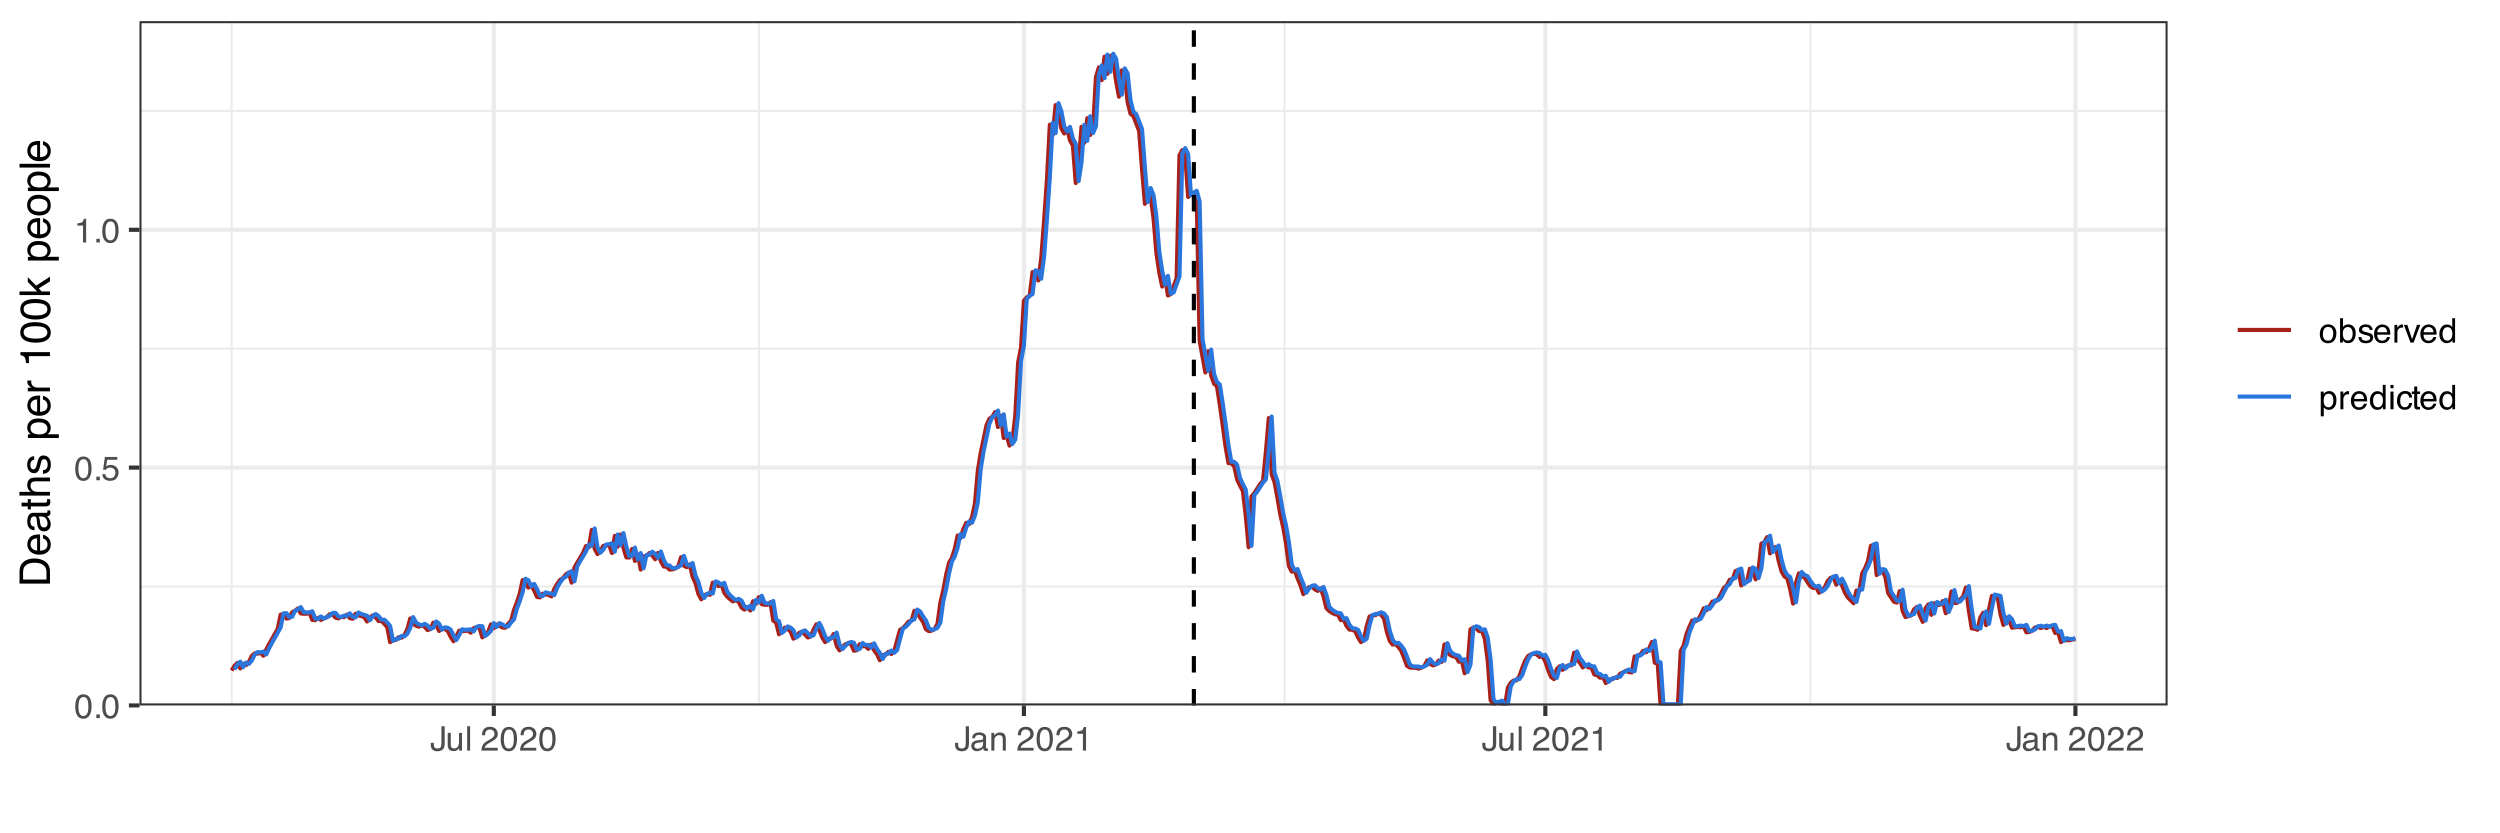 <?xml version="1.0" encoding="UTF-8"?>
<svg xmlns="http://www.w3.org/2000/svg" xmlns:xlink="http://www.w3.org/1999/xlink" width="648" height="216" viewBox="0 0 648 216">
<defs>
<g>
<g id="glyph-0-0">
<path d="M 0.281 0 L 0.281 -6.312 L 5.297 -6.312 L 5.297 0 Z M 4.5 -0.797 L 4.5 -5.516 L 1.078 -5.516 L 1.078 -0.797 Z M 4.5 -0.797 "/>
</g>
<g id="glyph-0-1">
<path d="M 2.375 -6.156 C 3.176 -6.156 3.754 -5.828 4.109 -5.172 C 4.379 -4.66 4.516 -3.961 4.516 -3.078 C 4.516 -2.242 4.391 -1.555 4.141 -1.016 C 3.785 -0.223 3.195 0.172 2.375 0.172 C 1.633 0.172 1.082 -0.148 0.719 -0.797 C 0.426 -1.328 0.281 -2.047 0.281 -2.953 C 0.281 -3.648 0.367 -4.25 0.547 -4.75 C 0.879 -5.688 1.488 -6.156 2.375 -6.156 Z M 2.375 -0.531 C 2.77 -0.531 3.086 -0.707 3.328 -1.062 C 3.566 -1.426 3.688 -2.086 3.688 -3.047 C 3.688 -3.754 3.598 -4.332 3.422 -4.781 C 3.254 -5.227 2.922 -5.453 2.422 -5.453 C 1.973 -5.453 1.641 -5.238 1.422 -4.812 C 1.211 -4.383 1.109 -3.754 1.109 -2.922 C 1.109 -2.297 1.176 -1.789 1.312 -1.406 C 1.52 -0.82 1.875 -0.531 2.375 -0.531 Z M 2.375 -0.531 "/>
</g>
<g id="glyph-0-2">
<path d="M 0.75 -0.938 L 1.656 -0.938 L 1.656 0 L 0.75 0 Z M 0.75 -0.938 "/>
</g>
<g id="glyph-0-3">
<path d="M 1.094 -1.562 C 1.133 -1.125 1.336 -0.82 1.703 -0.656 C 1.879 -0.57 2.094 -0.531 2.344 -0.531 C 2.801 -0.531 3.141 -0.676 3.359 -0.969 C 3.578 -1.258 3.688 -1.582 3.688 -1.938 C 3.688 -2.363 3.555 -2.691 3.297 -2.922 C 3.035 -3.16 2.719 -3.281 2.344 -3.281 C 2.082 -3.281 1.852 -3.227 1.656 -3.125 C 1.469 -3.02 1.305 -2.879 1.172 -2.703 L 0.5 -2.734 L 0.969 -6.047 L 4.172 -6.047 L 4.172 -5.297 L 1.562 -5.297 L 1.297 -3.594 C 1.43 -3.695 1.566 -3.773 1.703 -3.828 C 1.93 -3.93 2.195 -3.984 2.5 -3.984 C 3.062 -3.984 3.535 -3.801 3.922 -3.438 C 4.316 -3.07 4.516 -2.609 4.516 -2.047 C 4.516 -1.461 4.332 -0.945 3.969 -0.5 C 3.613 -0.062 3.047 0.156 2.266 0.156 C 1.754 0.156 1.305 0.016 0.922 -0.266 C 0.547 -0.547 0.332 -0.977 0.281 -1.562 Z M 1.094 -1.562 "/>
</g>
<g id="glyph-0-4">
<path d="M 0.844 -4.359 L 0.844 -4.953 C 1.395 -5.004 1.781 -5.094 2 -5.219 C 2.227 -5.344 2.395 -5.645 2.5 -6.125 L 3.109 -6.125 L 3.109 0 L 2.297 0 L 2.297 -4.359 Z M 0.844 -4.359 "/>
</g>
<g id="glyph-0-5">
<path d="M 3.766 -1.875 C 3.766 -1.344 3.688 -0.93 3.531 -0.641 C 3.238 -0.098 2.68 0.172 1.859 0.172 C 1.391 0.172 0.988 0.047 0.656 -0.203 C 0.32 -0.461 0.156 -0.922 0.156 -1.578 L 0.156 -2.031 L 0.953 -2.031 L 0.953 -1.578 C 0.953 -1.234 1.023 -0.973 1.172 -0.797 C 1.328 -0.629 1.57 -0.547 1.906 -0.547 C 2.352 -0.547 2.648 -0.703 2.797 -1.016 C 2.879 -1.211 2.922 -1.578 2.922 -2.109 L 2.922 -6.312 L 3.766 -6.312 Z M 3.766 -1.875 "/>
</g>
<g id="glyph-0-6">
<path d="M 1.344 -4.594 L 1.344 -1.547 C 1.344 -1.305 1.379 -1.113 1.453 -0.969 C 1.586 -0.695 1.844 -0.562 2.219 -0.562 C 2.758 -0.562 3.125 -0.801 3.312 -1.281 C 3.426 -1.539 3.484 -1.895 3.484 -2.344 L 3.484 -4.594 L 4.25 -4.594 L 4.25 0 L 3.516 0 L 3.531 -0.672 C 3.426 -0.504 3.301 -0.359 3.156 -0.234 C 2.863 0.004 2.504 0.125 2.078 0.125 C 1.422 0.125 0.977 -0.094 0.75 -0.531 C 0.613 -0.77 0.547 -1.082 0.547 -1.469 L 0.547 -4.594 Z M 2.406 -4.719 Z M 2.406 -4.719 "/>
</g>
<g id="glyph-0-7">
<path d="M 0.594 -6.312 L 1.359 -6.312 L 1.359 0 L 0.594 0 Z M 0.594 -6.312 "/>
</g>
<g id="glyph-0-8">
</g>
<g id="glyph-0-9">
<path d="M 0.281 0 C 0.301 -0.531 0.406 -0.988 0.594 -1.375 C 0.789 -1.77 1.164 -2.129 1.719 -2.453 L 2.547 -2.922 C 2.91 -3.141 3.164 -3.328 3.312 -3.484 C 3.551 -3.711 3.672 -3.984 3.672 -4.297 C 3.672 -4.648 3.562 -4.93 3.344 -5.141 C 3.133 -5.359 2.848 -5.469 2.484 -5.469 C 1.961 -5.469 1.598 -5.266 1.391 -4.859 C 1.285 -4.648 1.227 -4.352 1.219 -3.969 L 0.422 -3.969 C 0.43 -4.5 0.531 -4.938 0.719 -5.281 C 1.051 -5.875 1.645 -6.172 2.5 -6.172 C 3.195 -6.172 3.707 -5.977 4.031 -5.594 C 4.363 -5.219 4.531 -4.797 4.531 -4.328 C 4.531 -3.836 4.352 -3.414 4 -3.062 C 3.801 -2.863 3.441 -2.617 2.922 -2.328 L 2.344 -2 C 2.062 -1.844 1.836 -1.695 1.672 -1.562 C 1.391 -1.312 1.211 -1.035 1.141 -0.734 L 4.5 -0.734 L 4.5 0 Z M 0.281 0 "/>
</g>
<g id="glyph-0-10">
<path d="M 1.156 -1.219 C 1.156 -1 1.238 -0.82 1.406 -0.688 C 1.57 -0.562 1.766 -0.5 1.984 -0.5 C 2.254 -0.5 2.52 -0.562 2.781 -0.688 C 3.207 -0.895 3.422 -1.238 3.422 -1.719 L 3.422 -2.344 C 3.328 -2.281 3.203 -2.227 3.047 -2.188 C 2.898 -2.145 2.754 -2.117 2.609 -2.109 L 2.141 -2.047 C 1.867 -2.004 1.66 -1.945 1.516 -1.875 C 1.273 -1.738 1.156 -1.52 1.156 -1.219 Z M 3.031 -2.781 C 3.207 -2.812 3.328 -2.891 3.391 -3.016 C 3.422 -3.078 3.438 -3.176 3.438 -3.312 C 3.438 -3.57 3.344 -3.758 3.156 -3.875 C 2.969 -4 2.703 -4.062 2.359 -4.062 C 1.953 -4.062 1.664 -3.953 1.5 -3.734 C 1.406 -3.609 1.344 -3.43 1.312 -3.203 L 0.594 -3.203 C 0.602 -3.766 0.785 -4.156 1.141 -4.375 C 1.492 -4.602 1.906 -4.719 2.375 -4.719 C 2.914 -4.719 3.352 -4.613 3.688 -4.406 C 4.02 -4.195 4.188 -3.875 4.188 -3.438 L 4.188 -0.797 C 4.188 -0.711 4.203 -0.645 4.234 -0.594 C 4.273 -0.551 4.348 -0.531 4.453 -0.531 C 4.484 -0.531 4.52 -0.531 4.562 -0.531 C 4.602 -0.531 4.648 -0.535 4.703 -0.547 L 4.703 0.016 C 4.578 0.055 4.484 0.078 4.422 0.078 C 4.359 0.086 4.273 0.094 4.172 0.094 C 3.898 0.094 3.707 0 3.594 -0.188 C 3.531 -0.281 3.484 -0.422 3.453 -0.609 C 3.297 -0.398 3.07 -0.219 2.781 -0.062 C 2.488 0.082 2.16 0.156 1.797 0.156 C 1.367 0.156 1.02 0.023 0.75 -0.234 C 0.488 -0.492 0.359 -0.816 0.359 -1.203 C 0.359 -1.629 0.488 -1.957 0.75 -2.188 C 1.02 -2.426 1.367 -2.578 1.797 -2.641 Z M 2.391 -4.719 Z M 2.391 -4.719 "/>
</g>
<g id="glyph-0-11">
<path d="M 0.562 -4.594 L 1.297 -4.594 L 1.297 -3.953 C 1.516 -4.211 1.742 -4.398 1.984 -4.516 C 2.234 -4.641 2.508 -4.703 2.812 -4.703 C 3.457 -4.703 3.895 -4.473 4.125 -4.016 C 4.25 -3.766 4.312 -3.41 4.312 -2.953 L 4.312 0 L 3.531 0 L 3.531 -2.906 C 3.531 -3.176 3.488 -3.398 3.406 -3.578 C 3.27 -3.859 3.02 -4 2.656 -4 C 2.477 -4 2.328 -3.984 2.203 -3.953 C 1.992 -3.891 1.812 -3.766 1.656 -3.578 C 1.52 -3.422 1.43 -3.258 1.391 -3.094 C 1.359 -2.938 1.344 -2.707 1.344 -2.406 L 1.344 0 L 0.562 0 Z M 2.391 -4.719 Z M 2.391 -4.719 "/>
</g>
<g id="glyph-0-12">
<path d="M 2.391 -0.5 C 2.898 -0.5 3.25 -0.691 3.438 -1.078 C 3.633 -1.461 3.734 -1.895 3.734 -2.375 C 3.734 -2.801 3.664 -3.148 3.531 -3.422 C 3.312 -3.848 2.938 -4.062 2.406 -4.062 C 1.926 -4.062 1.578 -3.879 1.359 -3.516 C 1.148 -3.16 1.047 -2.727 1.047 -2.219 C 1.047 -1.727 1.148 -1.316 1.359 -0.984 C 1.578 -0.66 1.922 -0.5 2.391 -0.5 Z M 2.422 -4.734 C 3.016 -4.734 3.516 -4.535 3.922 -4.141 C 4.336 -3.742 4.547 -3.16 4.547 -2.391 C 4.547 -1.648 4.363 -1.035 4 -0.547 C 3.633 -0.066 3.07 0.172 2.312 0.172 C 1.688 0.172 1.188 -0.039 0.812 -0.469 C 0.438 -0.895 0.25 -1.473 0.25 -2.203 C 0.25 -2.973 0.445 -3.586 0.844 -4.047 C 1.238 -4.504 1.766 -4.734 2.422 -4.734 Z M 2.391 -4.719 Z M 2.391 -4.719 "/>
</g>
<g id="glyph-0-13">
<path d="M 0.5 -6.328 L 1.266 -6.328 L 1.266 -4.047 C 1.43 -4.266 1.629 -4.43 1.859 -4.547 C 2.098 -4.66 2.352 -4.719 2.625 -4.719 C 3.195 -4.719 3.66 -4.52 4.016 -4.125 C 4.379 -3.738 4.562 -3.16 4.562 -2.391 C 4.562 -1.66 4.383 -1.055 4.031 -0.578 C 3.676 -0.098 3.188 0.141 2.562 0.141 C 2.219 0.141 1.922 0.055 1.672 -0.109 C 1.535 -0.203 1.383 -0.363 1.219 -0.594 L 1.219 0 L 0.5 0 Z M 2.516 -0.531 C 2.93 -0.531 3.242 -0.695 3.453 -1.031 C 3.66 -1.363 3.766 -1.801 3.766 -2.344 C 3.766 -2.832 3.66 -3.234 3.453 -3.547 C 3.242 -3.867 2.938 -4.031 2.531 -4.031 C 2.188 -4.031 1.879 -3.898 1.609 -3.641 C 1.348 -3.379 1.219 -2.945 1.219 -2.344 C 1.219 -1.914 1.27 -1.566 1.375 -1.297 C 1.582 -0.785 1.961 -0.531 2.516 -0.531 Z M 2.516 -0.531 "/>
</g>
<g id="glyph-0-14">
<path d="M 1.031 -1.438 C 1.051 -1.188 1.113 -0.988 1.219 -0.844 C 1.414 -0.602 1.754 -0.484 2.234 -0.484 C 2.516 -0.484 2.766 -0.539 2.984 -0.656 C 3.203 -0.781 3.312 -0.973 3.312 -1.234 C 3.312 -1.43 3.223 -1.582 3.047 -1.688 C 2.941 -1.75 2.723 -1.82 2.391 -1.906 L 1.781 -2.062 C 1.383 -2.164 1.094 -2.273 0.906 -2.391 C 0.57 -2.598 0.406 -2.891 0.406 -3.266 C 0.406 -3.691 0.562 -4.039 0.875 -4.312 C 1.195 -4.582 1.617 -4.719 2.141 -4.719 C 2.836 -4.719 3.336 -4.516 3.641 -4.109 C 3.836 -3.848 3.93 -3.57 3.922 -3.281 L 3.203 -3.281 C 3.18 -3.457 3.117 -3.613 3.016 -3.75 C 2.836 -3.957 2.531 -4.062 2.094 -4.062 C 1.801 -4.062 1.578 -4.004 1.422 -3.891 C 1.273 -3.773 1.203 -3.629 1.203 -3.453 C 1.203 -3.254 1.301 -3.094 1.5 -2.969 C 1.613 -2.895 1.781 -2.832 2 -2.781 L 2.516 -2.656 C 3.066 -2.52 3.438 -2.391 3.625 -2.266 C 3.926 -2.066 4.078 -1.754 4.078 -1.328 C 4.078 -0.922 3.922 -0.566 3.609 -0.266 C 3.305 0.023 2.832 0.172 2.188 0.172 C 1.508 0.172 1.023 0.02 0.734 -0.281 C 0.453 -0.594 0.301 -0.977 0.281 -1.438 Z M 2.172 -4.719 Z M 2.172 -4.719 "/>
</g>
<g id="glyph-0-15">
<path d="M 2.484 -4.703 C 2.805 -4.703 3.117 -4.625 3.422 -4.469 C 3.734 -4.32 3.969 -4.125 4.125 -3.875 C 4.281 -3.645 4.383 -3.375 4.438 -3.062 C 4.488 -2.852 4.516 -2.516 4.516 -2.047 L 1.141 -2.047 C 1.148 -1.586 1.258 -1.211 1.469 -0.922 C 1.676 -0.641 1.992 -0.5 2.422 -0.5 C 2.828 -0.5 3.148 -0.633 3.391 -0.906 C 3.523 -1.062 3.625 -1.238 3.688 -1.438 L 4.453 -1.438 C 4.43 -1.27 4.363 -1.082 4.25 -0.875 C 4.133 -0.664 4.004 -0.5 3.859 -0.375 C 3.629 -0.145 3.344 0.008 3 0.094 C 2.812 0.133 2.598 0.156 2.359 0.156 C 1.785 0.156 1.301 -0.051 0.906 -0.469 C 0.508 -0.883 0.312 -1.469 0.312 -2.219 C 0.312 -2.945 0.508 -3.539 0.906 -4 C 1.312 -4.469 1.836 -4.703 2.484 -4.703 Z M 3.719 -2.672 C 3.688 -3.004 3.613 -3.27 3.5 -3.469 C 3.281 -3.844 2.926 -4.031 2.438 -4.031 C 2.082 -4.031 1.785 -3.898 1.547 -3.641 C 1.305 -3.391 1.176 -3.066 1.156 -2.672 Z M 2.406 -4.719 Z M 2.406 -4.719 "/>
</g>
<g id="glyph-0-16">
<path d="M 0.594 -4.594 L 1.328 -4.594 L 1.328 -3.812 C 1.379 -3.957 1.523 -4.141 1.766 -4.359 C 2.004 -4.586 2.273 -4.703 2.578 -4.703 C 2.586 -4.703 2.609 -4.695 2.641 -4.688 C 2.68 -4.688 2.742 -4.688 2.828 -4.688 L 2.828 -3.859 C 2.773 -3.867 2.727 -3.875 2.688 -3.875 C 2.656 -3.883 2.617 -3.891 2.578 -3.891 C 2.18 -3.891 1.879 -3.766 1.672 -3.516 C 1.461 -3.266 1.359 -2.973 1.359 -2.641 L 1.359 0 L 0.594 0 Z M 0.594 -4.594 "/>
</g>
<g id="glyph-0-17">
<path d="M 0.938 -4.594 L 2.172 -0.859 L 3.453 -4.594 L 4.297 -4.594 L 2.562 0 L 1.75 0 L 0.047 -4.594 Z M 0.938 -4.594 "/>
</g>
<g id="glyph-0-18">
<path d="M 1.062 -2.25 C 1.062 -1.75 1.164 -1.332 1.375 -1 C 1.582 -0.676 1.914 -0.516 2.375 -0.516 C 2.727 -0.516 3.02 -0.664 3.25 -0.969 C 3.488 -1.281 3.609 -1.723 3.609 -2.297 C 3.609 -2.879 3.488 -3.305 3.25 -3.578 C 3.008 -3.859 2.711 -4 2.359 -4 C 1.973 -4 1.66 -3.848 1.422 -3.547 C 1.18 -3.254 1.062 -2.82 1.062 -2.25 Z M 2.219 -4.688 C 2.57 -4.688 2.867 -4.609 3.109 -4.453 C 3.242 -4.367 3.398 -4.219 3.578 -4 L 3.578 -6.328 L 4.312 -6.328 L 4.312 0 L 3.625 0 L 3.625 -0.641 C 3.438 -0.359 3.219 -0.156 2.969 -0.031 C 2.727 0.094 2.453 0.156 2.141 0.156 C 1.617 0.156 1.172 -0.055 0.797 -0.484 C 0.422 -0.91 0.234 -1.484 0.234 -2.203 C 0.234 -2.867 0.406 -3.445 0.75 -3.938 C 1.094 -4.438 1.582 -4.688 2.219 -4.688 Z M 2.219 -4.688 "/>
</g>
<g id="glyph-0-19">
<path d="M 2.516 -0.516 C 2.867 -0.516 3.164 -0.664 3.406 -0.969 C 3.645 -1.27 3.766 -1.723 3.766 -2.328 C 3.766 -2.691 3.711 -3.004 3.609 -3.266 C 3.41 -3.773 3.047 -4.031 2.516 -4.031 C 1.973 -4.031 1.602 -3.766 1.406 -3.234 C 1.301 -2.941 1.25 -2.578 1.25 -2.141 C 1.25 -1.785 1.301 -1.484 1.406 -1.234 C 1.602 -0.754 1.973 -0.516 2.516 -0.516 Z M 0.5 -4.578 L 1.266 -4.578 L 1.266 -3.969 C 1.41 -4.176 1.578 -4.336 1.766 -4.453 C 2.023 -4.629 2.332 -4.719 2.688 -4.719 C 3.207 -4.719 3.648 -4.516 4.016 -4.109 C 4.379 -3.711 4.562 -3.145 4.562 -2.406 C 4.562 -1.395 4.297 -0.676 3.766 -0.25 C 3.43 0.02 3.047 0.156 2.609 0.156 C 2.266 0.156 1.973 0.078 1.734 -0.078 C 1.598 -0.16 1.445 -0.305 1.281 -0.516 L 1.281 1.828 L 0.5 1.828 Z M 0.5 -4.578 "/>
</g>
<g id="glyph-0-20">
<path d="M 0.562 -4.578 L 1.359 -4.578 L 1.359 0 L 0.562 0 Z M 0.562 -6.312 L 1.359 -6.312 L 1.359 -5.438 L 0.562 -5.438 Z M 0.562 -6.312 "/>
</g>
<g id="glyph-0-21">
<path d="M 2.344 -4.734 C 2.863 -4.734 3.285 -4.609 3.609 -4.359 C 3.93 -4.109 4.125 -3.672 4.188 -3.047 L 3.438 -3.047 C 3.395 -3.336 3.289 -3.578 3.125 -3.766 C 2.957 -3.953 2.695 -4.047 2.344 -4.047 C 1.852 -4.047 1.5 -3.801 1.281 -3.312 C 1.145 -3.008 1.078 -2.629 1.078 -2.172 C 1.078 -1.703 1.172 -1.312 1.359 -1 C 1.555 -0.688 1.867 -0.531 2.297 -0.531 C 2.609 -0.531 2.859 -0.625 3.047 -0.812 C 3.234 -1.008 3.363 -1.281 3.438 -1.625 L 4.188 -1.625 C 4.102 -1.02 3.891 -0.57 3.547 -0.281 C 3.203 0 2.766 0.141 2.234 0.141 C 1.629 0.141 1.145 -0.078 0.781 -0.516 C 0.426 -0.961 0.25 -1.516 0.25 -2.172 C 0.25 -2.984 0.445 -3.613 0.844 -4.062 C 1.238 -4.508 1.738 -4.734 2.344 -4.734 Z M 2.219 -4.719 Z M 2.219 -4.719 "/>
</g>
<g id="glyph-0-22">
<path d="M 0.719 -5.891 L 1.5 -5.891 L 1.5 -4.594 L 2.234 -4.594 L 2.234 -3.969 L 1.5 -3.969 L 1.5 -0.969 C 1.5 -0.801 1.555 -0.691 1.672 -0.641 C 1.723 -0.609 1.82 -0.594 1.969 -0.594 C 2 -0.594 2.035 -0.594 2.078 -0.594 C 2.129 -0.594 2.18 -0.598 2.234 -0.609 L 2.234 0 C 2.148 0.02 2.055 0.035 1.953 0.047 C 1.859 0.066 1.758 0.078 1.656 0.078 C 1.289 0.078 1.039 -0.016 0.906 -0.203 C 0.781 -0.391 0.719 -0.629 0.719 -0.922 L 0.719 -3.969 L 0.094 -3.969 L 0.094 -4.594 L 0.719 -4.594 Z M 0.719 -5.891 "/>
</g>
<g id="glyph-1-0">
<path d="M 0 -0.359 L -7.891 -0.359 L -7.891 -6.625 L 0 -6.625 Z M -0.984 -5.625 L -6.906 -5.625 L -6.906 -1.344 L -0.984 -1.344 Z M -0.984 -5.625 "/>
</g>
<g id="glyph-1-1">
<path d="M -0.906 -3.875 C -0.906 -4.227 -0.945 -4.523 -1.031 -4.766 C -1.164 -5.172 -1.43 -5.508 -1.828 -5.781 C -2.148 -5.988 -2.562 -6.141 -3.062 -6.234 C -3.352 -6.285 -3.629 -6.312 -3.891 -6.312 C -4.859 -6.312 -5.613 -6.117 -6.156 -5.734 C -6.695 -5.348 -6.969 -4.723 -6.969 -3.859 L -6.969 -1.953 L -0.906 -1.953 Z M -7.891 -0.891 L -7.891 -4.078 C -7.891 -5.16 -7.504 -6.004 -6.734 -6.609 C -6.035 -7.141 -5.145 -7.406 -4.062 -7.406 C -3.227 -7.406 -2.473 -7.25 -1.797 -6.938 C -0.598 -6.383 0 -5.43 0 -4.078 L 0 -0.891 Z M -7.891 -0.891 "/>
</g>
<g id="glyph-1-2">
<path d="M -5.875 -3.109 C -5.875 -3.516 -5.781 -3.906 -5.594 -4.281 C -5.406 -4.664 -5.156 -4.961 -4.844 -5.172 C -4.562 -5.359 -4.223 -5.484 -3.828 -5.547 C -3.566 -5.609 -3.145 -5.641 -2.562 -5.641 L -2.562 -1.422 C -1.977 -1.441 -1.508 -1.578 -1.156 -1.828 C -0.812 -2.086 -0.641 -2.488 -0.641 -3.031 C -0.641 -3.539 -0.805 -3.945 -1.141 -4.25 C -1.328 -4.414 -1.551 -4.535 -1.812 -4.609 L -1.812 -5.562 C -1.594 -5.531 -1.352 -5.441 -1.094 -5.297 C -0.832 -5.16 -0.625 -5.004 -0.469 -4.828 C -0.176 -4.535 0.02 -4.176 0.125 -3.75 C 0.176 -3.508 0.203 -3.242 0.203 -2.953 C 0.203 -2.234 -0.055 -1.625 -0.578 -1.125 C -1.098 -0.633 -1.828 -0.391 -2.766 -0.391 C -3.691 -0.391 -4.441 -0.641 -5.016 -1.141 C -5.586 -1.641 -5.875 -2.297 -5.875 -3.109 Z M -3.328 -4.641 C -3.754 -4.609 -4.094 -4.52 -4.344 -4.375 C -4.801 -4.102 -5.031 -3.66 -5.031 -3.047 C -5.031 -2.598 -4.867 -2.223 -4.547 -1.922 C -4.234 -1.629 -3.828 -1.473 -3.328 -1.453 Z M -5.891 -3.016 Z M -5.891 -3.016 "/>
</g>
<g id="glyph-1-3">
<path d="M -1.531 -1.453 C -1.25 -1.453 -1.023 -1.551 -0.859 -1.75 C -0.703 -1.957 -0.625 -2.203 -0.625 -2.484 C -0.625 -2.816 -0.703 -3.145 -0.859 -3.469 C -1.117 -4.008 -1.551 -4.281 -2.156 -4.281 L -2.922 -4.281 C -2.848 -4.156 -2.785 -4 -2.734 -3.812 C -2.691 -3.633 -2.656 -3.453 -2.625 -3.266 L -2.562 -2.688 C -2.508 -2.332 -2.438 -2.066 -2.344 -1.891 C -2.164 -1.598 -1.895 -1.453 -1.531 -1.453 Z M -3.484 -3.797 C -3.516 -4.016 -3.609 -4.16 -3.766 -4.234 C -3.848 -4.273 -3.973 -4.297 -4.141 -4.297 C -4.461 -4.297 -4.695 -4.176 -4.844 -3.938 C -5 -3.707 -5.078 -3.375 -5.078 -2.938 C -5.078 -2.438 -4.941 -2.082 -4.672 -1.875 C -4.516 -1.75 -4.289 -1.672 -4 -1.641 L -4 -0.734 C -4.707 -0.754 -5.195 -0.984 -5.469 -1.422 C -5.75 -1.867 -5.891 -2.383 -5.891 -2.969 C -5.891 -3.645 -5.758 -4.191 -5.5 -4.609 C -5.25 -5.035 -4.848 -5.25 -4.297 -5.25 L -0.984 -5.25 C -0.891 -5.25 -0.812 -5.266 -0.75 -5.297 C -0.688 -5.336 -0.656 -5.426 -0.656 -5.562 C -0.656 -5.602 -0.656 -5.648 -0.656 -5.703 C -0.664 -5.766 -0.676 -5.82 -0.688 -5.875 L 0.031 -5.875 C 0.07 -5.727 0.098 -5.613 0.109 -5.531 C 0.117 -5.457 0.125 -5.352 0.125 -5.219 C 0.125 -4.883 0.004 -4.641 -0.234 -4.484 C -0.359 -4.41 -0.535 -4.359 -0.766 -4.328 C -0.504 -4.129 -0.281 -3.844 -0.094 -3.469 C 0.094 -3.102 0.188 -2.695 0.188 -2.25 C 0.188 -1.719 0.023 -1.281 -0.297 -0.938 C -0.617 -0.602 -1.023 -0.438 -1.516 -0.438 C -2.047 -0.438 -2.457 -0.602 -2.75 -0.938 C -3.039 -1.27 -3.223 -1.707 -3.297 -2.25 Z M -5.891 -2.984 Z M -5.891 -2.984 "/>
</g>
<g id="glyph-1-4">
<path d="M -7.359 -0.906 L -7.359 -1.875 L -5.75 -1.875 L -5.75 -2.797 L -4.969 -2.797 L -4.969 -1.875 L -1.203 -1.875 C -1.004 -1.875 -0.875 -1.941 -0.812 -2.078 C -0.77 -2.16 -0.75 -2.285 -0.75 -2.453 C -0.75 -2.504 -0.75 -2.555 -0.75 -2.609 C -0.75 -2.66 -0.754 -2.723 -0.766 -2.797 L 0 -2.797 C 0.031 -2.68 0.051 -2.562 0.062 -2.438 C 0.082 -2.32 0.094 -2.195 0.094 -2.062 C 0.094 -1.613 -0.02 -1.305 -0.25 -1.141 C -0.488 -0.984 -0.789 -0.906 -1.156 -0.906 L -4.969 -0.906 L -4.969 -0.125 L -5.75 -0.125 L -5.75 -0.906 Z M -7.359 -0.906 "/>
</g>
<g id="glyph-1-5">
<path d="M -7.922 -0.703 L -7.922 -1.672 L -4.969 -1.672 C -5.258 -1.898 -5.469 -2.109 -5.594 -2.297 C -5.789 -2.609 -5.891 -2.992 -5.891 -3.453 C -5.891 -4.285 -5.598 -4.852 -5.016 -5.156 C -4.691 -5.312 -4.25 -5.391 -3.688 -5.391 L 0 -5.391 L 0 -4.406 L -3.625 -4.406 C -4.051 -4.406 -4.363 -4.352 -4.562 -4.25 C -4.875 -4.07 -5.031 -3.738 -5.031 -3.25 C -5.031 -2.852 -4.891 -2.488 -4.609 -2.156 C -4.336 -1.832 -3.816 -1.672 -3.047 -1.672 L 0 -1.672 L 0 -0.703 Z M -7.922 -0.703 "/>
</g>
<g id="glyph-1-6">
<path d="M -1.812 -1.281 C -1.488 -1.312 -1.238 -1.395 -1.062 -1.531 C -0.75 -1.77 -0.594 -2.191 -0.594 -2.797 C -0.594 -3.148 -0.672 -3.461 -0.828 -3.734 C -0.984 -4.004 -1.223 -4.141 -1.547 -4.141 C -1.797 -4.141 -1.984 -4.031 -2.109 -3.812 C -2.191 -3.676 -2.285 -3.398 -2.391 -2.984 L -2.578 -2.219 C -2.703 -1.727 -2.836 -1.367 -2.984 -1.141 C -3.254 -0.723 -3.617 -0.516 -4.078 -0.516 C -4.617 -0.516 -5.055 -0.707 -5.391 -1.094 C -5.734 -1.488 -5.906 -2.02 -5.906 -2.688 C -5.906 -3.551 -5.648 -4.176 -5.141 -4.562 C -4.816 -4.801 -4.469 -4.914 -4.094 -4.906 L -4.094 -4 C -4.312 -3.977 -4.508 -3.898 -4.688 -3.766 C -4.945 -3.547 -5.078 -3.16 -5.078 -2.609 C -5.078 -2.242 -5.004 -1.969 -4.859 -1.781 C -4.723 -1.594 -4.539 -1.5 -4.312 -1.5 C -4.062 -1.5 -3.863 -1.625 -3.719 -1.875 C -3.625 -2.008 -3.539 -2.219 -3.469 -2.5 L -3.312 -3.141 C -3.145 -3.836 -2.984 -4.301 -2.828 -4.531 C -2.578 -4.914 -2.191 -5.109 -1.672 -5.109 C -1.148 -5.109 -0.703 -4.91 -0.328 -4.516 C 0.035 -4.129 0.219 -3.539 0.219 -2.75 C 0.219 -1.895 0.023 -1.285 -0.359 -0.922 C -0.754 -0.566 -1.238 -0.379 -1.812 -0.359 Z M -5.891 -2.719 Z M -5.891 -2.719 "/>
</g>
<g id="glyph-1-7">
</g>
<g id="glyph-1-8">
<path d="M -0.656 -3.141 C -0.656 -3.586 -0.844 -3.957 -1.219 -4.25 C -1.594 -4.551 -2.156 -4.703 -2.906 -4.703 C -3.363 -4.703 -3.758 -4.641 -4.094 -4.516 C -4.727 -4.266 -5.047 -3.805 -5.047 -3.141 C -5.047 -2.461 -4.711 -2.004 -4.047 -1.766 C -3.68 -1.629 -3.223 -1.562 -2.672 -1.562 C -2.234 -1.562 -1.859 -1.629 -1.547 -1.766 C -0.953 -2.016 -0.656 -2.473 -0.656 -3.141 Z M -5.719 -0.641 L -5.719 -1.578 L -4.969 -1.578 C -5.227 -1.766 -5.426 -1.973 -5.562 -2.203 C -5.781 -2.535 -5.891 -2.922 -5.891 -3.359 C -5.891 -4.004 -5.641 -4.555 -5.141 -5.016 C -4.641 -5.473 -3.926 -5.703 -3 -5.703 C -1.75 -5.703 -0.852 -5.375 -0.312 -4.719 C 0.02 -4.301 0.188 -3.816 0.188 -3.266 C 0.188 -2.828 0.094 -2.461 -0.094 -2.172 C -0.195 -2.004 -0.379 -1.812 -0.641 -1.594 L 2.297 -1.594 L 2.297 -0.641 Z M -5.719 -0.641 "/>
</g>
<g id="glyph-1-9">
<path d="M -5.75 -0.734 L -5.75 -1.656 L -4.766 -1.656 C -4.953 -1.727 -5.18 -1.91 -5.453 -2.203 C -5.734 -2.492 -5.875 -2.832 -5.875 -3.219 C -5.875 -3.238 -5.875 -3.27 -5.875 -3.312 C -5.875 -3.352 -5.867 -3.426 -5.859 -3.531 L -4.828 -3.531 C -4.836 -3.477 -4.844 -3.426 -4.844 -3.375 C -4.852 -3.32 -4.859 -3.27 -4.859 -3.219 C -4.859 -2.727 -4.703 -2.352 -4.391 -2.094 C -4.078 -1.832 -3.719 -1.703 -3.312 -1.703 L 0 -1.703 L 0 -0.734 Z M -5.75 -0.734 "/>
</g>
<g id="glyph-1-10">
<path d="M -5.453 -1.047 L -6.188 -1.047 C -6.258 -1.742 -6.375 -2.227 -6.531 -2.5 C -6.688 -2.781 -7.062 -2.988 -7.656 -3.125 L -7.656 -3.891 L 0 -3.891 L 0 -2.859 L -5.453 -2.859 Z M -5.453 -1.047 "/>
</g>
<g id="glyph-1-11">
<path d="M -7.688 -2.969 C -7.688 -3.969 -7.281 -4.691 -6.469 -5.141 C -5.832 -5.484 -4.961 -5.656 -3.859 -5.656 C -2.805 -5.656 -1.941 -5.5 -1.266 -5.188 C -0.285 -4.727 0.203 -3.988 0.203 -2.969 C 0.203 -2.039 -0.195 -1.352 -1 -0.906 C -1.664 -0.531 -2.562 -0.344 -3.688 -0.344 C -4.562 -0.344 -5.312 -0.457 -5.938 -0.688 C -7.102 -1.102 -7.688 -1.863 -7.688 -2.969 Z M -0.672 -2.969 C -0.672 -3.469 -0.891 -3.863 -1.328 -4.156 C -1.773 -4.457 -2.602 -4.609 -3.812 -4.609 C -4.688 -4.609 -5.406 -4.5 -5.969 -4.281 C -6.539 -4.07 -6.828 -3.656 -6.828 -3.031 C -6.828 -2.469 -6.555 -2.051 -6.016 -1.781 C -5.484 -1.52 -4.695 -1.391 -3.656 -1.391 C -2.863 -1.391 -2.234 -1.473 -1.766 -1.641 C -1.035 -1.898 -0.672 -2.344 -0.672 -2.969 Z M -0.672 -2.969 "/>
</g>
<g id="glyph-1-12">
<path d="M -7.891 -0.688 L -7.891 -1.609 L -3.312 -1.609 L -5.75 -4.094 L -5.75 -5.328 L -3.594 -3.125 L 0 -5.453 L 0 -4.219 L -2.906 -2.422 L -2.156 -1.609 L 0 -1.609 L 0 -0.688 Z M -7.891 -0.688 "/>
</g>
<g id="glyph-1-13">
<path d="M -0.625 -2.984 C -0.625 -3.629 -0.863 -4.07 -1.344 -4.312 C -1.832 -4.551 -2.375 -4.672 -2.969 -4.672 C -3.508 -4.672 -3.945 -4.582 -4.281 -4.406 C -4.812 -4.133 -5.078 -3.664 -5.078 -3 C -5.078 -2.406 -4.848 -1.973 -4.391 -1.703 C -3.941 -1.441 -3.398 -1.312 -2.766 -1.312 C -2.148 -1.312 -1.641 -1.441 -1.234 -1.703 C -0.828 -1.973 -0.625 -2.398 -0.625 -2.984 Z M -5.922 -3.031 C -5.922 -3.77 -5.672 -4.395 -5.172 -4.906 C -4.68 -5.414 -3.957 -5.672 -3 -5.672 C -2.07 -5.672 -1.305 -5.445 -0.703 -5 C -0.098 -4.551 0.203 -3.852 0.203 -2.906 C 0.203 -2.113 -0.062 -1.484 -0.594 -1.016 C -1.125 -0.547 -1.844 -0.312 -2.75 -0.312 C -3.719 -0.312 -4.488 -0.555 -5.062 -1.047 C -5.633 -1.535 -5.922 -2.195 -5.922 -3.031 Z M -5.891 -3 Z M -5.891 -3 "/>
</g>
<g id="glyph-1-14">
<path d="M -7.891 -0.734 L -7.891 -1.703 L 0 -1.703 L 0 -0.734 Z M -7.891 -0.734 "/>
</g>
</g>
<clipPath id="clip-0">
<path clip-rule="nonzero" d="M 36.152 5.48 L 561.844 5.48 L 561.844 182.852 L 36.152 182.852 Z M 36.152 5.48 "/>
</clipPath>
<clipPath id="clip-1">
<path clip-rule="nonzero" d="M 36.152 151 L 561.844 151 L 561.844 153 L 36.152 153 Z M 36.152 151 "/>
</clipPath>
<clipPath id="clip-2">
<path clip-rule="nonzero" d="M 36.152 90 L 561.844 90 L 561.844 91 L 36.152 91 Z M 36.152 90 "/>
</clipPath>
<clipPath id="clip-3">
<path clip-rule="nonzero" d="M 36.152 28 L 561.844 28 L 561.844 30 L 36.152 30 Z M 36.152 28 "/>
</clipPath>
<clipPath id="clip-4">
<path clip-rule="nonzero" d="M 59 5.48 L 61 5.48 L 61 182.852 L 59 182.852 Z M 59 5.48 "/>
</clipPath>
<clipPath id="clip-5">
<path clip-rule="nonzero" d="M 196 5.48 L 197 5.48 L 197 182.852 L 196 182.852 Z M 196 5.48 "/>
</clipPath>
<clipPath id="clip-6">
<path clip-rule="nonzero" d="M 332 5.48 L 334 5.48 L 334 182.852 L 332 182.852 Z M 332 5.48 "/>
</clipPath>
<clipPath id="clip-7">
<path clip-rule="nonzero" d="M 468 5.48 L 470 5.48 L 470 182.852 L 468 182.852 Z M 468 5.48 "/>
</clipPath>
<clipPath id="clip-8">
<path clip-rule="nonzero" d="M 36.152 182 L 561.844 182 L 561.844 182.852 L 36.152 182.852 Z M 36.152 182 "/>
</clipPath>
<clipPath id="clip-9">
<path clip-rule="nonzero" d="M 36.152 120 L 561.844 120 L 561.844 122 L 36.152 122 Z M 36.152 120 "/>
</clipPath>
<clipPath id="clip-10">
<path clip-rule="nonzero" d="M 36.152 59 L 561.844 59 L 561.844 61 L 36.152 61 Z M 36.152 59 "/>
</clipPath>
<clipPath id="clip-11">
<path clip-rule="nonzero" d="M 127 5.48 L 129 5.48 L 129 182.852 L 127 182.852 Z M 127 5.48 "/>
</clipPath>
<clipPath id="clip-12">
<path clip-rule="nonzero" d="M 264 5.48 L 266 5.48 L 266 182.852 L 264 182.852 Z M 264 5.48 "/>
</clipPath>
<clipPath id="clip-13">
<path clip-rule="nonzero" d="M 400 5.48 L 402 5.48 L 402 182.852 L 400 182.852 Z M 400 5.48 "/>
</clipPath>
<clipPath id="clip-14">
<path clip-rule="nonzero" d="M 537 5.48 L 539 5.48 L 539 182.852 L 537 182.852 Z M 537 5.48 "/>
</clipPath>
<clipPath id="clip-15">
<path clip-rule="nonzero" d="M 59 13 L 539 13 L 539 182.852 L 59 182.852 Z M 59 13 "/>
</clipPath>
<clipPath id="clip-16">
<path clip-rule="nonzero" d="M 60 13 L 539 13 L 539 182.852 L 60 182.852 Z M 60 13 "/>
</clipPath>
<clipPath id="clip-17">
<path clip-rule="nonzero" d="M 308 5.48 L 310 5.48 L 310 182.852 L 308 182.852 Z M 308 5.48 "/>
</clipPath>
<clipPath id="clip-18">
<path clip-rule="nonzero" d="M 36.152 5.48 L 561.844 5.48 L 561.844 182.852 L 36.152 182.852 Z M 36.152 5.48 "/>
</clipPath>
</defs>
<rect x="-64.8" y="-21.6" width="777.6" height="259.2" fill="rgb(100%, 100%, 100%)" fill-opacity="1"/>
<rect x="-64.8" y="-21.6" width="777.6" height="259.2" fill="rgb(100%, 100%, 100%)" fill-opacity="1"/>
<path fill="none" stroke-width="1.067" stroke-linecap="round" stroke-linejoin="round" stroke="rgb(100%, 100%, 100%)" stroke-opacity="1" stroke-miterlimit="10" d="M 0 216 L 648 216 L 648 0 L 0 0 Z M 0 216 "/>
<g clip-path="url(#clip-0)">
<path fill-rule="nonzero" fill="rgb(100%, 100%, 100%)" fill-opacity="1" d="M 36.152 182.848 L 561.844 182.848 L 561.844 5.477 L 36.152 5.477 Z M 36.152 182.848 "/>
</g>
<g clip-path="url(#clip-1)">
<path fill="none" stroke-width="0.533" stroke-linecap="butt" stroke-linejoin="round" stroke="rgb(92.157%, 92.157%, 92.157%)" stroke-opacity="1" stroke-miterlimit="10" d="M 36.152 152.027 L 561.844 152.027 "/>
</g>
<g clip-path="url(#clip-2)">
<path fill="none" stroke-width="0.533" stroke-linecap="butt" stroke-linejoin="round" stroke="rgb(92.157%, 92.157%, 92.157%)" stroke-opacity="1" stroke-miterlimit="10" d="M 36.152 90.387 L 561.844 90.387 "/>
</g>
<g clip-path="url(#clip-3)">
<path fill="none" stroke-width="0.533" stroke-linecap="butt" stroke-linejoin="round" stroke="rgb(92.157%, 92.157%, 92.157%)" stroke-opacity="1" stroke-miterlimit="10" d="M 36.152 28.746 L 561.844 28.746 "/>
</g>
<g clip-path="url(#clip-4)">
<path fill="none" stroke-width="0.533" stroke-linecap="butt" stroke-linejoin="round" stroke="rgb(92.157%, 92.157%, 92.157%)" stroke-opacity="1" stroke-miterlimit="10" d="M 60.047 182.848 L 60.047 5.48 "/>
</g>
<g clip-path="url(#clip-5)">
<path fill="none" stroke-width="0.533" stroke-linecap="butt" stroke-linejoin="round" stroke="rgb(92.157%, 92.157%, 92.157%)" stroke-opacity="1" stroke-miterlimit="10" d="M 196.695 182.848 L 196.695 5.48 "/>
</g>
<g clip-path="url(#clip-6)">
<path fill="none" stroke-width="0.533" stroke-linecap="butt" stroke-linejoin="round" stroke="rgb(92.157%, 92.157%, 92.157%)" stroke-opacity="1" stroke-miterlimit="10" d="M 332.973 182.848 L 332.973 5.48 "/>
</g>
<g clip-path="url(#clip-7)">
<path fill="none" stroke-width="0.533" stroke-linecap="butt" stroke-linejoin="round" stroke="rgb(92.157%, 92.157%, 92.157%)" stroke-opacity="1" stroke-miterlimit="10" d="M 469.25 182.848 L 469.25 5.48 "/>
</g>
<g clip-path="url(#clip-8)">
<path fill="none" stroke-width="1.067" stroke-linecap="butt" stroke-linejoin="round" stroke="rgb(92.157%, 92.157%, 92.157%)" stroke-opacity="1" stroke-miterlimit="10" d="M 36.152 182.848 L 561.844 182.848 "/>
</g>
<g clip-path="url(#clip-9)">
<path fill="none" stroke-width="1.067" stroke-linecap="butt" stroke-linejoin="round" stroke="rgb(92.157%, 92.157%, 92.157%)" stroke-opacity="1" stroke-miterlimit="10" d="M 36.152 121.207 L 561.844 121.207 "/>
</g>
<g clip-path="url(#clip-10)">
<path fill="none" stroke-width="1.067" stroke-linecap="butt" stroke-linejoin="round" stroke="rgb(92.157%, 92.157%, 92.157%)" stroke-opacity="1" stroke-miterlimit="10" d="M 36.152 59.566 L 561.844 59.566 "/>
</g>
<g clip-path="url(#clip-11)">
<path fill="none" stroke-width="1.067" stroke-linecap="butt" stroke-linejoin="round" stroke="rgb(92.157%, 92.157%, 92.157%)" stroke-opacity="1" stroke-miterlimit="10" d="M 127.996 182.848 L 127.996 5.48 "/>
</g>
<g clip-path="url(#clip-12)">
<path fill="none" stroke-width="1.067" stroke-linecap="butt" stroke-linejoin="round" stroke="rgb(92.157%, 92.157%, 92.157%)" stroke-opacity="1" stroke-miterlimit="10" d="M 265.395 182.848 L 265.395 5.48 "/>
</g>
<g clip-path="url(#clip-13)">
<path fill="none" stroke-width="1.067" stroke-linecap="butt" stroke-linejoin="round" stroke="rgb(92.157%, 92.157%, 92.157%)" stroke-opacity="1" stroke-miterlimit="10" d="M 400.551 182.848 L 400.551 5.48 "/>
</g>
<g clip-path="url(#clip-14)">
<path fill="none" stroke-width="1.067" stroke-linecap="butt" stroke-linejoin="round" stroke="rgb(92.157%, 92.157%, 92.157%)" stroke-opacity="1" stroke-miterlimit="10" d="M 537.949 182.848 L 537.949 5.48 "/>
</g>
<g clip-path="url(#clip-15)">
<path fill="none" stroke-width="1.067" stroke-linecap="butt" stroke-linejoin="round" stroke="rgb(65.882%, 12.549%, 10.196%)" stroke-opacity="1" stroke-miterlimit="10" d="M 60.047 173.801 L 60.793 172.555 L 61.539 171.824 L 62.285 173.254 L 63.031 172.055 L 63.781 172.398 L 64.527 171.527 L 65.273 170.012 L 66.02 169.344 L 66.766 169.434 L 67.512 169.211 L 68.258 169.969 L 69.008 168.363 L 69.754 166.938 L 70.5 165.645 L 71.246 164.309 L 71.992 162.969 L 72.738 159.316 L 73.488 159.27 L 74.234 160.34 L 74.98 160.207 L 75.727 158.691 L 76.473 158.332 L 77.219 157.711 L 77.969 159.004 L 78.715 159.09 L 79.461 159.09 L 80.207 158.781 L 80.953 160.695 L 81.699 160.742 L 82.449 160.117 L 83.195 160.695 L 83.941 160.25 L 84.688 160.027 L 85.434 159.227 L 86.18 159.18 L 86.93 160.074 L 87.676 160.297 L 88.422 159.895 L 89.168 159.984 L 89.914 159.316 L 90.66 160.207 L 91.406 160.383 L 92.156 159.09 L 92.902 159.492 L 94.395 159.938 L 95.141 161.098 L 95.887 160.074 L 96.637 159.492 L 97.383 160.027 L 98.129 160.965 L 98.875 160.965 L 99.621 161.676 L 100.367 162.57 L 101.117 166.445 L 101.863 165.957 L 102.609 165.867 L 103.355 165.152 L 104.102 165.289 L 104.848 164.574 L 105.598 163.059 L 106.344 160.297 L 107.09 161.723 L 107.836 162.168 L 108.582 162.434 L 109.328 162.035 L 110.078 162.48 L 110.824 163.324 L 111.57 163.059 L 112.316 161.41 L 113.062 161.988 L 113.809 163.551 L 114.555 162.926 L 115.305 163.059 L 116.051 163.504 L 116.797 165.02 L 117.543 166.223 L 118.289 164.93 L 119.035 163.461 L 119.785 163.594 L 120.531 163.551 L 121.277 163.461 L 122.023 163.996 L 122.77 162.836 L 123.516 162.57 L 124.266 162.656 L 125.012 165.199 L 125.758 164.617 L 126.504 163.859 L 127.25 161.855 L 127.996 162.836 L 128.746 161.855 L 129.492 162.211 L 130.238 162.656 L 130.984 162.703 L 131.73 161.676 L 132.477 160.875 L 133.223 158.109 L 133.973 156.148 L 134.719 153.875 L 135.465 150.355 L 136.211 150.758 L 136.957 152.316 L 137.703 151.691 L 138.453 153.031 L 139.199 154.723 L 139.945 154.855 L 140.691 153.875 L 141.438 154.098 L 142.184 154.188 L 142.934 154.59 L 143.68 152.672 L 144.426 151.336 L 145.172 150.312 L 145.918 149.863 L 146.664 148.883 L 147.414 148.395 L 148.16 151.023 L 148.906 147.102 L 149.652 145.766 L 150.398 144.562 L 151.145 143.27 L 151.895 141.531 L 152.641 141.84 L 153.387 137.34 L 154.133 142.242 L 154.879 143.625 L 155.625 142.824 L 156.371 141.484 L 157.121 141.441 L 157.867 141.172 L 158.613 143.355 L 159.359 138.898 L 160.105 141.707 L 160.852 138.543 L 161.602 142.02 L 162.348 144.473 L 163.094 144.516 L 163.84 142.289 L 164.586 145.406 L 165.332 143.715 L 166.082 147.637 L 166.828 144.203 L 167.574 144.16 L 168.32 143.355 L 169.066 143.938 L 169.812 144.961 L 170.562 143.312 L 171.309 145.543 L 172.055 146.836 L 172.801 146.922 L 173.547 147.637 L 174.293 147.59 L 175.043 147.324 L 175.789 146.836 L 176.535 144.426 L 177.281 146.656 L 178.027 147.012 L 178.773 146.301 L 179.52 149.508 L 180.27 151.156 L 181.016 153.922 L 181.762 155.348 L 182.508 154.324 L 183.254 153.965 L 184 154.188 L 184.75 151.023 L 185.496 151.336 L 186.242 151.914 L 186.988 151.426 L 187.734 153.652 L 188.48 154.633 L 189.23 155.305 L 189.977 155.883 L 190.723 155.57 L 191.469 156.016 L 192.215 157.488 L 192.961 158.023 L 193.711 157.352 L 194.457 158.246 L 195.203 155.836 L 195.949 156.508 L 196.695 154.77 L 197.441 156.594 L 198.191 156.773 L 198.938 156.773 L 199.684 156.105 L 200.43 160.875 L 201.176 161.363 L 201.922 164.395 L 202.668 163.773 L 203.418 162.703 L 204.164 163.016 L 204.91 163.684 L 205.656 165.555 L 206.402 165.066 L 207.148 164.039 L 207.898 163.727 L 208.645 164.441 L 209.391 165.242 L 210.137 164.977 L 210.883 163.191 L 211.629 161.812 L 212.379 163.281 L 213.125 165.242 L 213.871 166.445 L 214.617 165.598 L 215.363 165.512 L 216.109 164.309 L 216.859 167.383 L 217.605 168.586 L 218.352 167.785 L 219.098 167.027 L 219.844 166.715 L 220.59 166.938 L 221.336 168.676 L 222.086 168.543 L 222.832 166.98 L 223.578 167.516 L 224.324 167.473 L 225.07 168.184 L 225.816 167.07 L 226.566 168.543 L 227.312 169.566 L 228.059 171.125 L 228.805 169.789 L 229.551 169.746 L 230.297 168.941 L 231.047 169.523 L 231.793 168.809 L 232.539 165.957 L 233.285 163.281 L 234.031 162.793 L 234.777 162.035 L 235.527 161.098 L 236.273 160.875 L 237.02 158.332 L 237.766 158.867 L 238.512 160.117 L 239.258 161.188 L 240.008 163.102 L 240.754 163.594 L 241.5 163.461 L 242.246 163.059 L 242.992 161.723 L 243.738 156.238 L 244.484 153.074 L 245.234 149.02 L 245.98 145.898 L 246.727 144.605 L 247.473 142.289 L 248.219 138.812 L 248.965 139.48 L 249.715 137.074 L 250.461 135.512 L 251.207 135.867 L 251.953 134.043 L 252.699 130.566 L 253.445 122.008 L 254.195 117.414 L 254.941 113.895 L 255.688 110.285 L 256.434 108.547 L 257.18 108.055 L 257.926 106.809 L 258.676 110.684 L 259.422 107.789 L 260.168 113.539 L 260.914 112.781 L 261.66 115.5 L 262.406 114.34 L 263.156 107.699 L 263.902 93.926 L 264.648 90.094 L 265.395 77.969 L 266.141 77.078 L 266.887 76.676 L 267.633 70.523 L 268.383 70.746 L 269.129 72.707 L 269.875 67.047 L 270.621 57.285 L 271.367 46.5 L 272.113 32.324 L 272.863 35 L 273.609 27.242 L 274.355 29.293 L 275.102 33.305 L 275.848 34.598 L 276.594 33.395 L 277.344 36.383 L 278.09 37.762 L 278.836 47.434 L 279.582 42.578 L 280.328 32.859 L 281.074 37.004 L 281.824 30.633 L 282.57 35 L 283.316 33.262 L 284.062 20.066 L 284.809 17.48 L 285.555 20.781 L 286.301 14.672 L 287.051 19.133 L 287.797 14.449 L 288.543 15.742 L 289.289 21.047 L 290.035 25.059 L 290.781 18.238 L 291.531 19.531 L 292.277 26.441 L 293.023 29.473 L 293.77 30.098 L 294.516 32.012 L 295.262 33.973 L 296.012 43.871 L 296.758 52.828 L 297.504 49.219 L 298.25 51.047 L 298.996 56.617 L 299.742 65.664 L 300.492 70.656 L 301.238 74.27 L 301.984 71.949 L 302.73 76.586 L 303.477 76.23 L 304.223 74.133 L 304.973 72.129 L 305.719 40.215 L 306.465 38.879 L 307.211 40.395 L 307.957 51.047 L 308.703 50.465 L 309.449 49.93 L 310.199 52.738 L 310.945 88.309 L 311.691 92.453 L 312.438 96.555 L 313.184 91.027 L 313.93 97.312 L 314.68 99.453 L 315.426 100.078 L 316.172 104.891 L 316.918 110.195 L 317.664 115.766 L 318.41 120.047 L 319.16 120.09 L 319.906 120.848 L 320.652 124.234 L 321.398 125.84 L 322.145 127.266 L 322.891 133.594 L 323.641 141.84 L 324.387 128.691 L 325.133 127.801 L 325.879 126.641 L 326.625 125.484 L 327.371 124.637 L 328.121 117.059 L 328.867 108.367 L 329.613 122.898 L 330.359 124.992 L 331.105 129.004 L 331.852 133.371 L 332.598 136.625 L 333.348 140.949 L 334.094 146.746 L 334.84 148.172 L 335.586 147.859 L 336.332 149.91 L 337.078 151.691 L 337.828 154.012 L 338.574 152.895 L 339.32 152.184 L 340.066 152.051 L 340.812 152.762 L 341.559 153.164 L 342.309 152.496 L 343.055 154.547 L 343.801 157.621 L 344.547 158.379 L 345.293 158.867 L 346.039 159.227 L 346.789 159.316 L 347.535 160.742 L 348.281 160.562 L 349.027 162.258 L 349.773 163.191 L 350.52 163.238 L 351.266 163.594 L 352.016 165.242 L 352.762 166.445 L 353.508 165.867 L 354.254 162.258 L 355 159.805 L 355.746 159.492 L 356.496 159.449 L 357.242 159.047 L 357.988 159.359 L 358.734 160.297 L 359.48 163.816 L 360.227 166.133 L 360.977 167.07 L 361.723 166.938 L 362.469 167.695 L 363.215 168.719 L 363.961 170.59 L 364.707 172.598 L 365.457 173.043 L 366.203 173.086 L 366.949 173.086 L 367.695 173.312 L 368.441 173.043 L 369.188 172.641 L 369.938 171.172 L 370.684 172.105 L 371.43 172.465 L 372.176 172.242 L 372.922 171.215 L 373.668 171.57 L 374.414 167.027 L 375.164 169.074 L 375.91 169.789 L 376.656 170.145 L 377.402 170.281 L 378.148 171.527 L 378.895 171.215 L 379.645 174.516 L 380.391 172.641 L 381.137 163.148 L 381.883 162.656 L 382.629 162.879 L 383.375 163.594 L 384.125 163.461 L 384.871 165.598 L 385.617 171.305 L 386.363 181.512 L 387.109 182.539 L 387.855 182.227 L 388.605 181.914 L 389.352 182.848 L 390.098 182.848 L 390.844 178.215 L 391.59 176.965 L 392.336 176.387 L 393.086 176.34 L 393.832 175.273 L 394.578 173.133 L 395.324 171.262 L 396.07 170.059 L 396.816 169.609 L 397.562 169.434 L 398.312 169.609 L 399.059 170.281 L 399.805 170.059 L 400.551 171.484 L 401.297 173.711 L 402.043 175.496 L 402.793 176.031 L 403.539 173.398 L 404.285 172.688 L 405.031 173.621 L 405.777 172.82 L 406.523 172.508 L 407.273 172.465 L 408.02 169.164 L 408.766 170.902 L 409.512 171.797 L 410.258 173 L 411.004 172.465 L 411.754 173 L 412.5 173.043 L 413.246 174.824 L 413.992 175.004 L 414.738 175.672 L 415.484 175.496 L 416.23 177.055 L 416.98 176.207 L 417.727 176.117 L 418.473 175.672 L 419.219 175.719 L 419.965 174.602 L 420.711 174.293 L 421.461 173.844 L 422.207 174.203 L 422.953 174.293 L 423.699 170.145 L 424.445 170.234 L 425.191 169.609 L 425.941 168.676 L 426.688 169.074 L 427.434 168.141 L 428.18 166.402 L 428.926 171.797 L 429.672 172.02 L 430.422 182.848 L 434.902 182.848 L 435.648 168.719 L 436.395 167.336 L 437.141 164.352 L 437.887 162.48 L 438.633 160.828 L 439.379 161.055 L 440.129 160.652 L 440.875 159.316 L 441.621 157.664 L 442.367 158.156 L 443.113 157.176 L 443.859 155.926 L 444.609 155.926 L 445.355 155.258 L 446.102 153.832 L 446.848 152.359 L 447.594 151.738 L 448.34 150.266 L 449.09 150.176 L 449.836 148.039 L 450.582 147.727 L 451.328 151.738 L 452.074 151.113 L 452.82 150.801 L 453.57 147.414 L 454.316 147.816 L 455.062 150.176 L 455.809 147.637 L 456.555 140.906 L 457.301 140.551 L 458.051 139.211 L 458.797 143.445 L 459.543 142.555 L 460.289 141.754 L 461.035 145.406 L 461.781 148.125 L 462.527 149.418 L 463.277 149.91 L 464.023 152.809 L 464.77 156.461 L 465.516 151.07 L 466.262 148.617 L 467.008 149.375 L 467.758 149.688 L 468.504 150.891 L 469.25 151.961 L 469.996 152.406 L 470.742 152.184 L 471.488 153.652 L 472.238 153.164 L 472.984 152.227 L 473.73 150.621 L 474.477 149.777 L 475.223 149.598 L 475.969 151.559 L 476.719 150.355 L 477.465 151.781 L 478.211 153.609 L 478.957 154.855 L 480.449 156.371 L 481.195 153.074 L 481.945 153.164 L 482.691 148.617 L 483.438 147.281 L 484.184 145.406 L 484.93 141.484 L 485.676 141.219 L 486.426 149.062 L 487.172 147.859 L 487.918 148.039 L 488.664 149.508 L 489.41 153.742 L 490.156 154.855 L 490.906 155.973 L 491.652 156.195 L 492.398 153.207 L 493.145 158.332 L 493.891 159.938 L 494.637 159.715 L 495.387 159.492 L 496.133 157.934 L 496.879 157.309 L 497.625 159.582 L 498.371 161.188 L 499.117 157.621 L 499.867 156.641 L 500.613 159.359 L 501.359 156.371 L 502.105 156.863 L 502.852 156.73 L 503.598 155.793 L 504.344 158.957 L 505.094 157.266 L 505.84 153.297 L 506.586 156.285 L 507.332 156.238 L 508.078 155.391 L 508.824 154.633 L 509.574 152.273 L 510.32 158.246 L 511.066 162.879 L 511.812 162.969 L 512.559 163.238 L 513.305 160.027 L 514.055 158.824 L 514.801 162.035 L 515.547 157.977 L 516.293 154.457 L 517.039 154.633 L 517.785 154.812 L 518.535 159.227 L 519.281 161.988 L 520.027 160.074 L 520.773 160.828 L 521.52 162.703 L 522.266 162.613 L 523.016 162.48 L 523.762 162.613 L 524.508 162.301 L 525.254 163.906 L 526 163.816 L 526.746 163.461 L 527.492 162.656 L 528.242 162.523 L 528.988 162.793 L 529.734 162.48 L 530.48 162.793 L 531.227 162.391 L 531.973 162.301 L 532.723 164.082 L 533.469 163.906 L 534.215 166.445 L 534.961 165.734 L 535.707 165.957 L 536.453 165.957 L 537.203 165.734 L 537.949 165.688 "/>
</g>
<g clip-path="url(#clip-16)">
<path fill="none" stroke-width="1.067" stroke-linecap="butt" stroke-linejoin="round" stroke="rgb(16.471%, 46.275%, 86.667%)" stroke-opacity="1" stroke-miterlimit="10" d="M 60.793 173.48 L 61.539 172.23 L 62.285 171.5 L 63.031 172.934 L 63.781 171.73 L 64.527 172.074 L 65.273 171.203 L 66.02 169.688 L 66.766 169.016 L 67.512 169.105 L 68.258 168.883 L 69.008 169.641 L 69.754 168.035 L 70.5 166.605 L 71.246 165.312 L 72.738 162.633 L 73.488 158.973 L 74.234 158.93 L 74.98 160 L 75.727 159.867 L 76.473 158.348 L 77.219 157.992 L 77.969 157.367 L 78.715 158.66 L 79.461 158.75 L 80.207 158.75 L 80.953 158.438 L 81.699 160.359 L 82.449 160.402 L 83.195 159.777 L 83.941 160.359 L 84.688 159.91 L 85.434 159.688 L 86.18 158.887 L 86.93 158.84 L 87.676 159.734 L 88.422 159.957 L 89.168 159.555 L 89.914 159.645 L 90.66 158.973 L 91.406 159.867 L 92.156 160.047 L 92.902 158.75 L 93.648 159.152 L 95.141 159.598 L 95.887 160.758 L 96.637 159.734 L 97.383 159.152 L 98.129 159.688 L 98.875 160.625 L 99.621 160.625 L 100.367 161.34 L 101.117 162.234 L 101.863 166.117 L 102.609 165.625 L 103.355 165.535 L 104.102 164.82 L 104.848 164.953 L 105.598 164.242 L 106.344 162.723 L 107.09 159.957 L 107.836 161.383 L 108.582 161.832 L 109.328 162.098 L 110.078 161.695 L 110.824 162.145 L 111.57 162.992 L 112.316 162.723 L 113.062 161.07 L 113.809 161.652 L 114.555 163.215 L 115.305 162.59 L 116.051 162.723 L 116.797 163.168 L 117.543 164.688 L 118.289 165.891 L 119.035 164.598 L 119.785 163.125 L 120.531 163.258 L 121.277 163.215 L 122.023 163.125 L 122.77 163.66 L 123.516 162.5 L 124.266 162.234 L 125.012 162.32 L 125.758 164.867 L 126.504 164.285 L 127.25 163.527 L 127.996 161.52 L 128.746 162.5 L 129.492 161.52 L 130.238 161.875 L 130.984 162.32 L 131.73 162.367 L 132.477 161.34 L 133.223 160.535 L 133.973 157.77 L 134.719 155.805 L 135.465 153.531 L 136.211 150.004 L 136.957 150.406 L 137.703 151.969 L 138.453 151.344 L 139.199 152.68 L 139.945 154.379 L 140.691 154.512 L 141.438 153.531 L 142.184 153.754 L 142.934 153.844 L 143.68 154.242 L 144.426 152.324 L 145.172 150.984 L 145.918 149.961 L 146.664 149.512 L 147.414 148.531 L 148.16 148.039 L 148.906 150.672 L 149.652 146.746 L 150.398 145.406 L 151.145 144.203 L 151.895 142.906 L 152.641 141.168 L 153.387 141.48 L 154.133 136.973 L 154.879 141.883 L 155.625 143.266 L 156.371 142.461 L 157.121 141.121 L 157.867 141.078 L 158.613 140.809 L 159.359 142.996 L 160.105 138.535 L 160.852 141.344 L 161.602 138.176 L 162.348 141.656 L 163.094 144.113 L 163.84 144.156 L 164.586 141.926 L 165.332 145.051 L 166.082 143.355 L 166.828 147.281 L 167.574 143.844 L 168.32 143.801 L 169.066 142.996 L 169.812 143.578 L 170.562 144.602 L 171.309 142.953 L 172.055 145.184 L 172.801 146.477 L 173.547 146.566 L 174.293 147.281 L 175.043 147.238 L 175.789 146.969 L 176.535 146.477 L 177.281 144.066 L 178.027 146.301 L 178.773 146.656 L 179.52 145.941 L 180.27 149.156 L 181.016 150.809 L 181.762 153.574 L 182.508 155.004 L 183.254 153.977 L 184 153.617 L 184.75 153.844 L 185.496 150.672 L 186.242 150.984 L 186.988 151.566 L 187.734 151.074 L 188.48 153.305 L 189.23 154.289 L 189.977 154.957 L 190.723 155.539 L 191.469 155.227 L 192.215 155.672 L 192.961 157.145 L 193.711 157.68 L 194.457 157.012 L 195.203 157.902 L 195.949 155.492 L 196.695 156.164 L 197.441 154.422 L 198.191 156.25 L 198.938 156.43 L 199.684 156.43 L 200.43 155.762 L 201.176 160.535 L 201.922 161.027 L 202.668 164.062 L 203.418 163.438 L 204.164 162.367 L 204.91 162.68 L 205.656 163.348 L 206.402 165.223 L 207.148 164.73 L 207.898 163.707 L 208.645 163.395 L 209.391 164.105 L 210.137 164.91 L 210.883 164.641 L 211.629 162.855 L 212.379 161.473 L 213.125 162.945 L 213.871 164.91 L 214.617 166.117 L 215.363 165.266 L 216.109 165.18 L 216.859 163.973 L 217.605 167.051 L 218.352 168.258 L 219.098 167.453 L 219.844 166.695 L 220.59 166.383 L 221.336 166.605 L 222.086 168.348 L 222.832 168.215 L 223.578 166.652 L 224.324 167.188 L 225.07 167.141 L 225.816 167.855 L 226.566 166.738 L 227.312 168.215 L 228.059 169.238 L 228.805 170.801 L 229.551 169.461 L 230.297 169.418 L 231.047 168.613 L 231.793 169.195 L 232.539 168.48 L 233.285 165.625 L 234.031 162.945 L 234.777 162.457 L 235.527 161.695 L 236.273 160.758 L 237.02 160.535 L 237.766 157.992 L 238.512 158.527 L 239.258 159.777 L 240.008 160.848 L 240.754 162.77 L 241.5 163.258 L 242.246 163.125 L 242.992 162.723 L 243.738 161.383 L 244.484 155.895 L 245.234 152.727 L 245.98 148.664 L 246.727 145.539 L 247.473 144.246 L 248.219 141.926 L 248.965 138.445 L 249.715 139.113 L 250.461 136.703 L 251.207 135.141 L 251.953 135.5 L 252.699 133.668 L 253.445 130.188 L 254.195 121.617 L 254.941 117.023 L 255.688 113.496 L 256.434 109.883 L 257.18 108.141 L 257.926 107.648 L 258.676 106.398 L 259.422 110.281 L 260.168 107.383 L 260.914 113.141 L 261.66 112.379 L 262.406 115.102 L 263.156 113.941 L 263.902 107.293 L 264.648 93.5 L 265.395 89.664 L 266.141 77.523 L 266.887 76.633 L 267.633 76.23 L 268.383 70.07 L 269.129 70.293 L 269.875 72.258 L 270.621 66.59 L 271.367 56.816 L 272.113 46.016 L 272.863 31.824 L 273.609 34.5 L 274.355 26.734 L 275.102 28.789 L 275.848 32.805 L 276.594 34.098 L 277.344 32.895 L 278.09 35.883 L 278.836 37.266 L 279.582 46.953 L 280.328 42.086 L 281.074 32.359 L 281.824 36.508 L 282.57 30.125 L 283.316 34.5 L 284.062 32.758 L 284.809 19.551 L 285.555 16.961 L 286.301 20.262 L 287.051 14.148 L 287.797 18.613 L 288.543 13.926 L 289.289 15.219 L 290.035 20.531 L 290.781 24.547 L 291.531 17.719 L 292.277 19.012 L 293.023 25.93 L 293.77 28.965 L 294.516 29.59 L 295.262 31.512 L 296.012 33.473 L 296.758 43.383 L 297.504 52.352 L 298.25 48.738 L 298.996 50.566 L 299.742 56.145 L 300.492 65.207 L 301.238 70.203 L 301.984 73.82 L 302.73 71.5 L 303.477 76.141 L 304.223 75.785 L 304.973 73.688 L 305.719 71.676 L 306.465 39.723 L 307.211 38.383 L 307.957 39.902 L 308.703 50.566 L 309.449 49.988 L 310.199 49.453 L 310.945 52.262 L 311.691 87.879 L 312.438 92.027 L 313.184 96.137 L 313.93 90.602 L 314.68 96.895 L 315.426 99.035 L 316.172 99.66 L 316.918 104.48 L 317.664 109.793 L 318.41 115.371 L 319.16 119.656 L 319.906 119.699 L 320.652 120.457 L 321.398 123.852 L 322.145 125.457 L 322.891 126.887 L 323.641 133.223 L 324.387 141.48 L 325.133 128.312 L 325.879 127.422 L 327.371 125.102 L 328.121 124.254 L 328.867 116.664 L 329.613 107.961 L 330.359 122.512 L 331.105 124.609 L 331.852 128.625 L 332.598 133 L 333.348 136.258 L 334.094 140.586 L 334.84 146.387 L 335.586 147.816 L 336.332 147.504 L 337.078 149.559 L 337.828 151.344 L 338.574 153.664 L 339.32 152.547 L 340.066 151.832 L 340.812 151.699 L 341.559 152.414 L 342.309 152.816 L 343.055 152.145 L 343.801 154.199 L 344.547 157.277 L 345.293 158.039 L 346.039 158.527 L 346.789 158.887 L 347.535 158.973 L 348.281 160.402 L 349.027 160.223 L 349.773 161.922 L 350.52 162.855 L 351.266 162.902 L 352.016 163.258 L 352.762 164.91 L 353.508 166.117 L 354.254 165.535 L 355 161.922 L 355.746 159.465 L 356.496 159.152 L 357.242 159.109 L 357.988 158.707 L 358.734 159.02 L 359.48 159.957 L 360.227 163.48 L 360.977 165.805 L 361.723 166.738 L 362.469 166.605 L 363.215 167.363 L 363.961 168.391 L 364.707 170.266 L 365.457 172.273 L 366.203 172.719 L 366.949 172.766 L 367.695 172.766 L 368.441 172.988 L 369.188 172.719 L 369.938 172.32 L 370.684 170.848 L 371.43 171.785 L 372.176 172.141 L 372.922 171.918 L 373.668 170.891 L 374.414 171.246 L 375.164 166.695 L 375.91 168.75 L 376.656 169.461 L 377.402 169.82 L 378.148 169.953 L 378.895 171.203 L 379.645 170.891 L 380.391 174.195 L 381.137 172.32 L 381.883 162.812 L 382.629 162.32 L 383.375 162.543 L 384.125 163.258 L 384.871 163.125 L 385.617 165.266 L 386.363 170.98 L 387.109 181.199 L 387.855 182.227 L 388.605 181.914 L 389.352 181.602 L 390.098 182.539 L 390.844 182.539 L 391.59 177.898 L 392.336 176.648 L 393.086 176.066 L 393.832 176.023 L 394.578 174.953 L 395.324 172.809 L 396.07 170.934 L 396.816 169.73 L 397.562 169.285 L 398.312 169.105 L 399.059 169.285 L 399.805 169.953 L 400.551 169.73 L 401.297 171.16 L 402.043 173.391 L 402.793 175.176 L 403.539 175.711 L 404.285 173.078 L 405.031 172.363 L 405.777 173.301 L 406.523 172.496 L 407.273 172.184 L 408.02 172.141 L 408.766 168.836 L 409.512 170.578 L 410.258 171.473 L 411.004 172.676 L 411.754 172.141 L 412.5 172.676 L 413.246 172.719 L 413.992 174.504 L 414.738 174.684 L 415.484 175.355 L 416.23 175.176 L 416.98 176.738 L 417.727 175.891 L 418.473 175.801 L 419.219 175.355 L 419.965 175.398 L 420.711 174.281 L 421.461 173.969 L 422.207 173.523 L 422.953 173.883 L 423.699 173.969 L 424.445 169.82 L 425.191 169.91 L 425.941 169.285 L 426.688 168.348 L 427.434 168.75 L 428.18 167.812 L 428.926 166.07 L 429.672 171.473 L 430.422 171.695 L 431.168 182.539 L 435.648 182.539 L 436.395 168.391 L 437.141 167.008 L 437.887 164.02 L 438.633 162.145 L 439.379 160.492 L 440.129 160.715 L 440.875 160.312 L 441.621 158.973 L 442.367 157.324 L 443.113 157.812 L 443.859 156.832 L 444.609 155.582 L 445.355 155.582 L 446.102 154.914 L 446.848 153.484 L 447.594 152.012 L 448.34 151.387 L 449.09 149.914 L 449.836 149.824 L 450.582 147.684 L 451.328 147.371 L 452.074 151.387 L 452.82 150.762 L 453.57 150.449 L 454.316 147.059 L 455.062 147.461 L 455.809 149.824 L 456.555 147.281 L 457.301 140.543 L 458.051 140.184 L 458.797 138.848 L 459.543 143.086 L 460.289 142.195 L 461.035 141.391 L 461.781 145.051 L 462.527 147.773 L 463.277 149.066 L 464.023 149.559 L 464.77 152.457 L 465.516 156.117 L 466.262 150.719 L 467.008 148.262 L 467.758 149.023 L 468.504 149.336 L 469.25 150.539 L 469.996 151.609 L 470.742 152.059 L 471.488 151.832 L 472.238 153.305 L 472.984 152.816 L 473.73 151.879 L 474.477 150.27 L 475.223 149.422 L 475.969 149.246 L 476.719 151.207 L 477.465 150.004 L 478.211 151.434 L 478.957 153.262 L 479.703 154.512 L 481.195 156.027 L 481.945 152.727 L 482.691 152.816 L 483.438 148.262 L 484.184 146.926 L 484.93 145.051 L 485.676 141.121 L 486.426 140.855 L 487.172 148.711 L 487.918 147.504 L 488.664 147.684 L 489.41 149.156 L 490.156 153.395 L 490.906 154.512 L 491.652 155.629 L 492.398 155.852 L 493.145 152.859 L 493.891 157.992 L 494.637 159.598 L 495.387 159.375 L 496.133 159.152 L 496.879 157.59 L 497.625 156.965 L 498.371 159.242 L 499.117 160.848 L 499.867 157.277 L 500.613 156.297 L 501.359 159.02 L 502.105 156.027 L 502.852 156.52 L 503.598 156.387 L 504.344 155.449 L 505.094 158.617 L 505.84 156.922 L 506.586 152.949 L 507.332 155.941 L 508.078 155.895 L 508.824 155.047 L 509.574 154.289 L 510.32 151.922 L 511.066 157.902 L 511.812 162.543 L 512.559 162.633 L 513.305 162.902 L 514.055 159.688 L 514.801 158.484 L 515.547 161.695 L 516.293 157.637 L 517.039 154.109 L 517.785 154.289 L 518.535 154.465 L 519.281 158.887 L 520.027 161.652 L 520.773 159.734 L 521.52 160.492 L 522.266 162.367 L 523.016 162.277 L 523.762 162.145 L 524.508 162.277 L 525.254 161.965 L 526 163.57 L 526.746 163.48 L 527.492 163.125 L 528.242 162.32 L 528.988 162.188 L 529.734 162.457 L 530.48 162.145 L 531.227 162.457 L 531.973 162.055 L 532.723 161.965 L 533.469 163.75 L 534.215 163.57 L 534.961 166.117 L 535.707 165.402 L 536.453 165.625 L 537.203 165.625 L 537.949 165.402 "/>
</g>
<g clip-path="url(#clip-17)">
<path fill="none" stroke-width="1.067" stroke-linecap="butt" stroke-linejoin="round" stroke="rgb(0%, 0%, 0%)" stroke-opacity="1" stroke-dasharray="4.268 4.268" stroke-miterlimit="10" d="M 309.449 182.848 L 309.449 5.48 "/>
</g>
<g clip-path="url(#clip-18)">
<path fill="none" stroke-width="1.067" stroke-linecap="round" stroke-linejoin="round" stroke="rgb(20%, 20%, 20%)" stroke-opacity="1" stroke-miterlimit="10" d="M 36.152 182.848 L 561.844 182.848 L 561.844 5.477 L 36.152 5.477 Z M 36.152 182.848 "/>
</g>
<g fill="rgb(30.196%, 30.196%, 30.196%)" fill-opacity="1">
<use xlink:href="#glyph-0-1" x="19.219" y="186.124"/>
<use xlink:href="#glyph-0-2" x="24.219" y="186.124"/>
<use xlink:href="#glyph-0-1" x="26.219" y="186.124"/>
</g>
<g fill="rgb(30.196%, 30.196%, 30.196%)" fill-opacity="1">
<use xlink:href="#glyph-0-1" x="19.219" y="124.483"/>
<use xlink:href="#glyph-0-2" x="24.219" y="124.483"/>
<use xlink:href="#glyph-0-3" x="26.219" y="124.483"/>
</g>
<g fill="rgb(30.196%, 30.196%, 30.196%)" fill-opacity="1">
<use xlink:href="#glyph-0-4" x="19.219" y="62.843"/>
<use xlink:href="#glyph-0-2" x="24.219" y="62.843"/>
<use xlink:href="#glyph-0-1" x="26.219" y="62.843"/>
</g>
<path fill="none" stroke-width="1.067" stroke-linecap="butt" stroke-linejoin="round" stroke="rgb(20%, 20%, 20%)" stroke-opacity="1" stroke-miterlimit="10" d="M 33.41 182.848 L 36.152 182.848 "/>
<path fill="none" stroke-width="1.067" stroke-linecap="butt" stroke-linejoin="round" stroke="rgb(20%, 20%, 20%)" stroke-opacity="1" stroke-miterlimit="10" d="M 33.41 121.207 L 36.152 121.207 "/>
<path fill="none" stroke-width="1.067" stroke-linecap="butt" stroke-linejoin="round" stroke="rgb(20%, 20%, 20%)" stroke-opacity="1" stroke-miterlimit="10" d="M 33.41 59.566 L 36.152 59.566 "/>
<path fill="none" stroke-width="1.067" stroke-linecap="butt" stroke-linejoin="round" stroke="rgb(20%, 20%, 20%)" stroke-opacity="1" stroke-miterlimit="10" d="M 127.996 185.59 L 127.996 182.848 "/>
<path fill="none" stroke-width="1.067" stroke-linecap="butt" stroke-linejoin="round" stroke="rgb(20%, 20%, 20%)" stroke-opacity="1" stroke-miterlimit="10" d="M 265.395 185.59 L 265.395 182.848 "/>
<path fill="none" stroke-width="1.067" stroke-linecap="butt" stroke-linejoin="round" stroke="rgb(20%, 20%, 20%)" stroke-opacity="1" stroke-miterlimit="10" d="M 400.551 185.59 L 400.551 182.848 "/>
<path fill="none" stroke-width="1.067" stroke-linecap="butt" stroke-linejoin="round" stroke="rgb(20%, 20%, 20%)" stroke-opacity="1" stroke-miterlimit="10" d="M 537.949 185.59 L 537.949 182.848 "/>
<g fill="rgb(30.196%, 30.196%, 30.196%)" fill-opacity="1">
<use xlink:href="#glyph-0-5" x="111.496" y="194.558"/>
<use xlink:href="#glyph-0-6" x="115.496" y="194.558"/>
<use xlink:href="#glyph-0-7" x="120.496" y="194.558"/>
<use xlink:href="#glyph-0-8" x="122.496" y="194.558"/>
<use xlink:href="#glyph-0-9" x="124.496" y="194.558"/>
<use xlink:href="#glyph-0-1" x="129.496" y="194.558"/>
<use xlink:href="#glyph-0-9" x="134.496" y="194.558"/>
<use xlink:href="#glyph-0-1" x="139.496" y="194.558"/>
</g>
<g fill="rgb(30.196%, 30.196%, 30.196%)" fill-opacity="1">
<use xlink:href="#glyph-0-5" x="247.395" y="194.558"/>
<use xlink:href="#glyph-0-10" x="251.395" y="194.558"/>
<use xlink:href="#glyph-0-11" x="256.395" y="194.558"/>
<use xlink:href="#glyph-0-8" x="261.395" y="194.558"/>
<use xlink:href="#glyph-0-9" x="263.395" y="194.558"/>
<use xlink:href="#glyph-0-1" x="268.395" y="194.558"/>
<use xlink:href="#glyph-0-9" x="273.395" y="194.558"/>
<use xlink:href="#glyph-0-4" x="278.395" y="194.558"/>
</g>
<g fill="rgb(30.196%, 30.196%, 30.196%)" fill-opacity="1">
<use xlink:href="#glyph-0-5" x="384.051" y="194.558"/>
<use xlink:href="#glyph-0-6" x="388.051" y="194.558"/>
<use xlink:href="#glyph-0-7" x="393.051" y="194.558"/>
<use xlink:href="#glyph-0-8" x="395.051" y="194.558"/>
<use xlink:href="#glyph-0-9" x="397.051" y="194.558"/>
<use xlink:href="#glyph-0-1" x="402.051" y="194.558"/>
<use xlink:href="#glyph-0-9" x="407.051" y="194.558"/>
<use xlink:href="#glyph-0-4" x="412.051" y="194.558"/>
</g>
<g fill="rgb(30.196%, 30.196%, 30.196%)" fill-opacity="1">
<use xlink:href="#glyph-0-5" x="519.949" y="194.558"/>
<use xlink:href="#glyph-0-10" x="523.949" y="194.558"/>
<use xlink:href="#glyph-0-11" x="528.949" y="194.558"/>
<use xlink:href="#glyph-0-8" x="533.949" y="194.558"/>
<use xlink:href="#glyph-0-9" x="535.949" y="194.558"/>
<use xlink:href="#glyph-0-1" x="540.949" y="194.558"/>
<use xlink:href="#glyph-0-9" x="545.949" y="194.558"/>
<use xlink:href="#glyph-0-9" x="550.949" y="194.558"/>
</g>
<g fill="rgb(0%, 0%, 0%)" fill-opacity="1">
<use xlink:href="#glyph-1-1" x="12.951" y="152.164"/>
<use xlink:href="#glyph-1-2" x="12.951" y="144.164"/>
<use xlink:href="#glyph-1-3" x="12.951" y="138.164"/>
<use xlink:href="#glyph-1-4" x="12.951" y="132.164"/>
<use xlink:href="#glyph-1-5" x="12.951" y="129.164"/>
<use xlink:href="#glyph-1-6" x="12.951" y="123.164"/>
<use xlink:href="#glyph-1-7" x="12.951" y="117.164"/>
<use xlink:href="#glyph-1-8" x="12.951" y="114.164"/>
<use xlink:href="#glyph-1-2" x="12.951" y="108.164"/>
<use xlink:href="#glyph-1-9" x="12.951" y="102.164"/>
<use xlink:href="#glyph-1-7" x="12.951" y="98.164"/>
<use xlink:href="#glyph-1-10" x="12.951" y="95.164"/>
<use xlink:href="#glyph-1-11" x="12.951" y="89.164"/>
<use xlink:href="#glyph-1-11" x="12.951" y="83.164"/>
<use xlink:href="#glyph-1-12" x="12.951" y="77.164"/>
<use xlink:href="#glyph-1-7" x="12.951" y="71.164"/>
<use xlink:href="#glyph-1-8" x="12.951" y="68.164"/>
<use xlink:href="#glyph-1-2" x="12.951" y="62.164"/>
<use xlink:href="#glyph-1-13" x="12.951" y="56.164"/>
<use xlink:href="#glyph-1-8" x="12.951" y="50.164"/>
<use xlink:href="#glyph-1-14" x="12.951" y="44.164"/>
<use xlink:href="#glyph-1-2" x="12.951" y="42.164"/>
</g>
<path fill-rule="nonzero" fill="rgb(100%, 100%, 100%)" fill-opacity="1" d="M 572.801 116.926 L 642.52 116.926 L 642.52 71.406 L 572.801 71.406 Z M 572.801 116.926 "/>
<path fill-rule="nonzero" fill="rgb(100%, 100%, 100%)" fill-opacity="1" d="M 578.281 94.164 L 595.562 94.164 L 595.562 76.883 L 578.281 76.883 Z M 578.281 94.164 "/>
<path fill="none" stroke-width="1.067" stroke-linecap="butt" stroke-linejoin="round" stroke="rgb(65.882%, 12.549%, 10.196%)" stroke-opacity="1" stroke-miterlimit="10" d="M 580.008 85.523 L 593.832 85.523 "/>
<path fill-rule="nonzero" fill="rgb(100%, 100%, 100%)" fill-opacity="1" d="M 578.281 111.445 L 595.562 111.445 L 595.562 94.164 L 578.281 94.164 Z M 578.281 111.445 "/>
<path fill="none" stroke-width="1.067" stroke-linecap="butt" stroke-linejoin="round" stroke="rgb(16.471%, 46.275%, 86.667%)" stroke-opacity="1" stroke-miterlimit="10" d="M 580.008 102.805 L 593.832 102.805 "/>
<g fill="rgb(0%, 0%, 0%)" fill-opacity="1">
<use xlink:href="#glyph-0-12" x="601.043" y="88.8"/>
<use xlink:href="#glyph-0-13" x="606.043" y="88.8"/>
<use xlink:href="#glyph-0-14" x="611.043" y="88.8"/>
<use xlink:href="#glyph-0-15" x="615.043" y="88.8"/>
<use xlink:href="#glyph-0-16" x="620.043" y="88.8"/>
<use xlink:href="#glyph-0-17" x="623.043" y="88.8"/>
<use xlink:href="#glyph-0-15" x="627.043" y="88.8"/>
<use xlink:href="#glyph-0-18" x="632.043" y="88.8"/>
</g>
<g fill="rgb(0%, 0%, 0%)" fill-opacity="1">
<use xlink:href="#glyph-0-19" x="601.043" y="106.081"/>
<use xlink:href="#glyph-0-16" x="606.043" y="106.081"/>
<use xlink:href="#glyph-0-15" x="609.043" y="106.081"/>
<use xlink:href="#glyph-0-18" x="614.043" y="106.081"/>
<use xlink:href="#glyph-0-20" x="619.043" y="106.081"/>
<use xlink:href="#glyph-0-21" x="621.043" y="106.081"/>
<use xlink:href="#glyph-0-22" x="625.043" y="106.081"/>
<use xlink:href="#glyph-0-15" x="627.043" y="106.081"/>
<use xlink:href="#glyph-0-18" x="632.043" y="106.081"/>
</g>
</svg>
